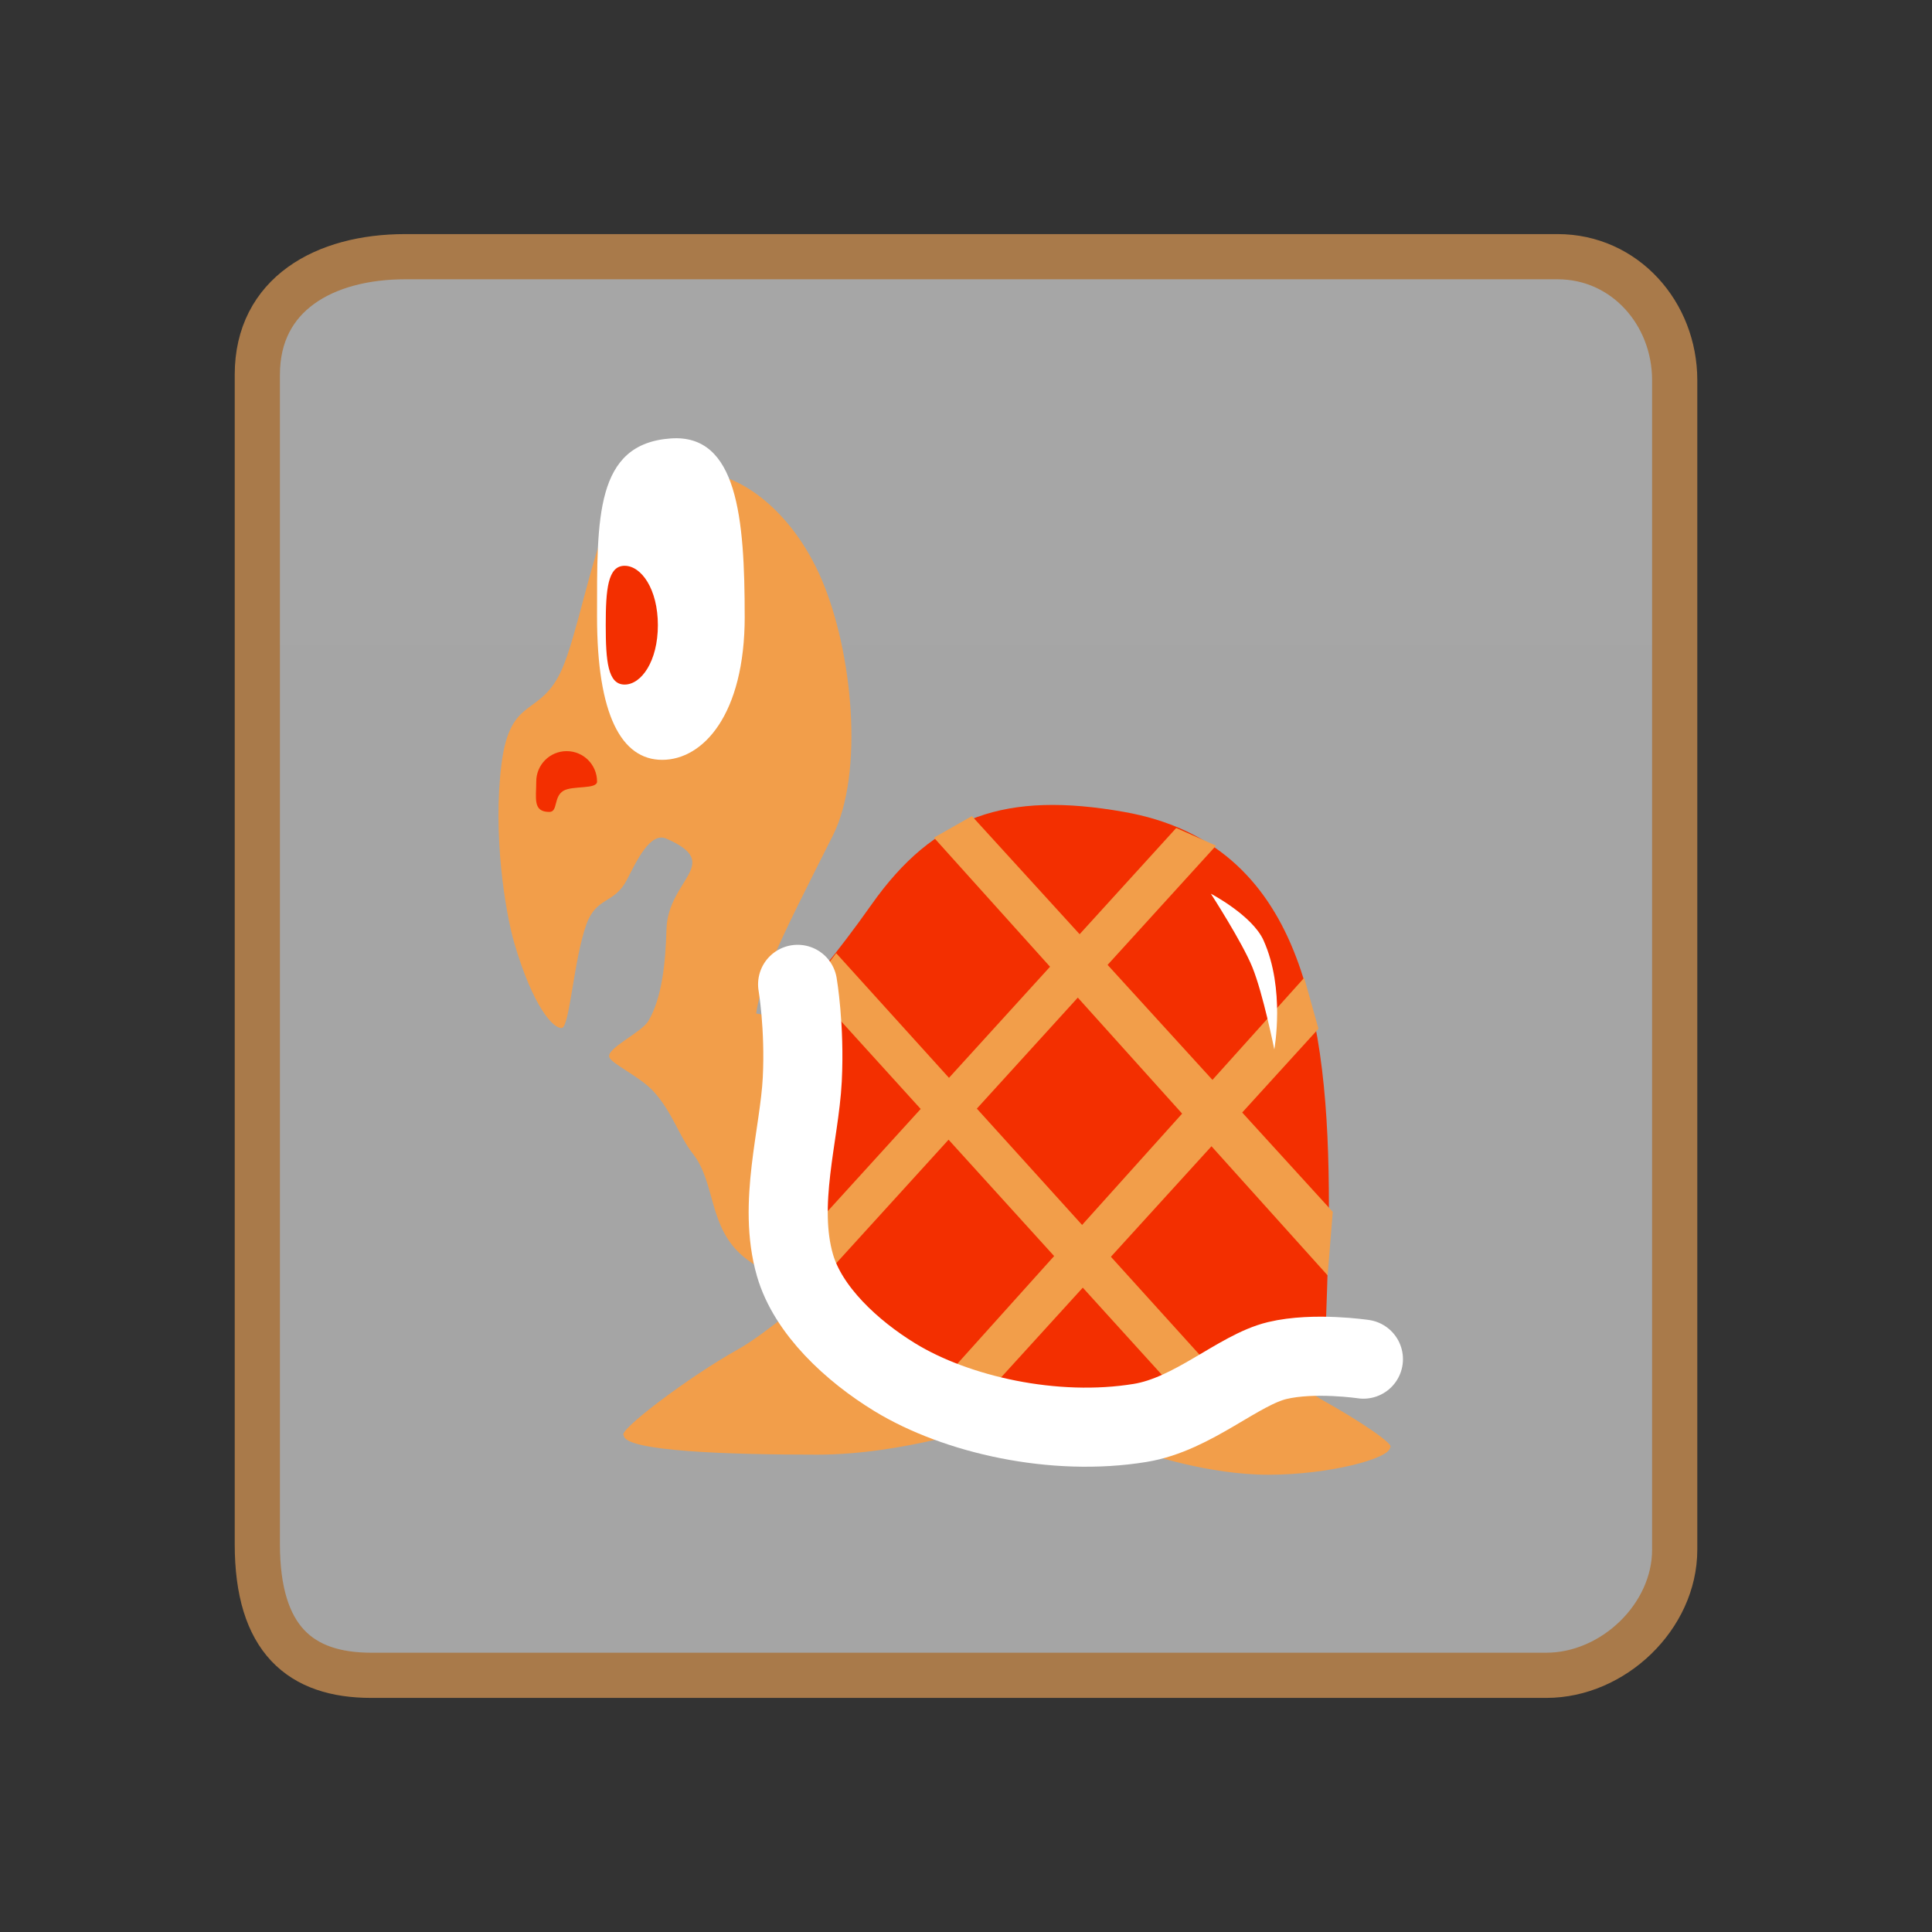 <svg version="1.1" xmlns="http://www.w3.org/2000/svg" xmlns:xlink="http://www.w3.org/1999/xlink" width="85.494" height="85.494" viewBox="0,0,85.494,85.494"><rect x="0" y="0" width="85.494" height="85.494" fill="#333333" stroke="none"/><defs><linearGradient x1="-3285.697" y1="-2895.281" x2="-3285.697" y2="4105.41" gradientUnits="userSpaceOnUse" id="color-1"><stop offset="0" stop-color="#ffffff"/><stop offset="1" stop-color="#ffffff" stop-opacity="0"/></linearGradient></defs><g transform="translate(-197.253,-137.253)"><g data-paper-data="{&quot;isPaintingLayer&quot;:true}" fill-rule="nonzero" stroke-linejoin="miter" stroke-miterlimit="10" stroke-dasharray="" stroke-dashoffset="0" style="mix-blend-mode: normal"><path d="M197.253,222.747v-85.494h85.494v85.494z" fill="none" stroke="none" stroke-width="0" stroke-linecap="butt"/><path d="M208.64,205.58c0.003,-13.102 0,-44.632 0,-51.75c0,-3.563 2.978,-5.218 6.541,-5.218c12.681,0 43.9,0 51,0c2.967,0 5.18,2.501 5.18,5.468c0,6.437 0,39.208 0,51.75c0,2.96 -2.72,5.558 -5.68,5.558c-6.614,0 -39.178,0 -52,0c-3.131,0 -5.042,-1.586 -5.041,-5.808z" fill="url(#color-1)" stroke="#a97a4a" stroke-width="2" stroke-linecap="butt"/><g data-paper-data="{&quot;index&quot;:null}"><g data-paper-data="{&quot;index&quot;:null}" stroke="none" stroke-width="0" stroke-linecap="butt"><path d="M235.21,194.329c-0.726,0.215 -3.456,-0.144 -5.044,-1.456c-1.588,-1.311 -1.229,-3.277 -2.26,-4.577c-0.602,-0.759 -0.901,-1.839 -1.736,-2.749c-0.595,-0.648 -1.84,-1.211 -1.953,-1.509c-0.148,-0.391 1.42,-1.09 1.725,-1.602c0.609,-1.021 0.763,-2.595 0.804,-4.063c0.063,-2.221 2.548,-2.897 -0.007,-4.01c-0.72,-0.314 -1.326,1.014 -1.743,1.819c-0.567,1.092 -1.34,0.73 -1.793,1.972c-0.547,1.499 -0.745,4.519 -1.078,4.584c-0.376,0.073 -1.289,-0.943 -2.109,-3.738c-0.408,-1.39 -0.962,-4.837 -0.572,-7.932c0.39,-3.095 1.717,-2.024 2.681,-4.21c0.636,-1.442 1.262,-4.775 1.978,-6.413c1.076,-2.46 2.357,-2.258 4.182,-2.258c1.709,0 4.03,1.683 5.322,4.695c1.39,3.242 1.882,8.586 0.502,11.343c-0.995,1.987 -2.172,4.256 -2.815,5.847c-0.49,1.212 -0.578,2.03 -0.578,2.03l4.932,0.824z" data-paper-data="{&quot;index&quot;:null}" fill="#f29e4a"/><path d="M223.674,171.837c0,0.356 -1.08,0.169 -1.489,0.41c-0.444,0.262 -0.235,0.935 -0.622,0.935c-0.743,0 -0.58,-0.602 -0.58,-1.345c0,-0.743 0.602,-1.345 1.345,-1.345c0.743,0 1.345,0.602 1.345,1.345z" data-paper-data="{&quot;index&quot;:null}" fill="#f32f00"/><g data-paper-data="{&quot;index&quot;:null}"><path d="M230.208,164.534c0,4.352 -1.847,6.343 -3.652,6.343c-1.805,0 -2.883,-1.99 -2.883,-6.343c0,-4.352 -0.089,-7.645 3.267,-7.88c2.946,-0.206 3.267,3.528 3.267,7.88z" fill="#ffffff"/><path d="M226.365,164.918c0,1.592 -0.729,2.628 -1.472,2.628c-0.743,0 -0.835,-1.036 -0.835,-2.628c0,-1.592 0.092,-2.628 0.835,-2.628c0.743,0 1.472,1.036 1.472,2.628z" fill="#f32f00"/></g></g><path d="M251.811,199.337c0.814,-0.643 1.573,-1.94 1.573,-1.94c0,0 1.616,1.385 2.446,1.845c1.531,0.85 3.161,1.939 2.94,2.059c-0.018,0.499 -2.709,1.212 -5.386,1.212c-2.677,0 -5.386,-0.943 -5.386,-0.943c0,0 2.249,-0.998 3.813,-2.234z" data-paper-data="{&quot;index&quot;:null}" fill="#f29e4a" stroke="none" stroke-width="0" stroke-linecap="butt"/><path d="M235.664,197.09c2.233,1.764 5.443,3.189 5.443,3.189c0,0 -3.867,1.345 -7.688,1.345c-3.821,0 -8.538,-0.142 -8.564,-0.854c-0.315,-0.172 2.887,-2.602 5.072,-3.815c1.184,-0.657 3.491,-2.634 3.491,-2.634c0,0 1.083,1.851 2.245,2.769z" data-paper-data="{&quot;index&quot;:null}" fill="#f29e4a" stroke="none" stroke-width="0" stroke-linecap="butt"/><path d="M245.595,200.856c-3.937,0 -6.72,-1.564 -9.184,-3.221c-1.552,-1.044 -3.399,-1.43 -4.002,-3.672c-1.108,-4.125 0.746,-5.309 0.746,-6.957c0,-2.041 -0.194,-6.044 -0.194,-6.044c0,0 1.282,-1.442 2.847,-3.665c2.798,-3.972 5.985,-5.034 11.185,-4.116c7.912,1.396 9.066,9.144 9.066,17.424c0,1.924 -0.157,5.826 -0.157,5.826z" data-paper-data="{&quot;index&quot;:null}" fill="#f32f00" stroke="none" stroke-width="NaN" stroke-linecap="butt"/><g data-paper-data="{&quot;index&quot;:null}" fill="#f29e4a" stroke="none" stroke-width="0" stroke-linecap="butt"><path d="M256.002,193.691l-17.42,-19.37l1.68,-0.955l15.968,17.513z"/><path d="M250.803,200.445l-17.684,-19.493l1.135,-1.521l17.785,19.655z"/></g><g data-paper-data="{&quot;index&quot;:null}" fill="#f29e4a" stroke="none" stroke-width="0" stroke-linecap="butt"><path d="M232.42,192.455l16.883,-18.562l1.761,0.782l-17.408,19.138z"/><path d="M238.714,198.606l16.252,-18.084l0.631,2.254l-15.647,17.19z"/></g><path d="M253.167,178.867c0.969,2.147 0.476,4.825 0.476,4.825c0,0 -0.494,-2.465 -0.974,-3.644c-0.454,-1.114 -1.833,-3.247 -1.833,-3.247c0,0 1.831,0.958 2.332,2.066z" data-paper-data="{&quot;index&quot;:null}" fill="#ffffff" stroke="none" stroke-width="0" stroke-linecap="butt"/><path d="M257.586,197.397c0,0 -2.184,-0.327 -3.811,0.062c-1.727,0.413 -3.723,2.376 -6.066,2.76c-3.807,0.625 -8.144,-0.362 -10.856,-2.019c-1.904,-1.164 -3.844,-2.958 -4.422,-4.961c-0.78,-2.702 0.201,-5.785 0.324,-8.213c0.118,-2.333 -0.206,-4.214 -0.206,-4.214" data-paper-data="{&quot;index&quot;:null}" fill="none" stroke="#ffffff" stroke-width="3.5" stroke-linecap="round"/></g></g></g></svg>